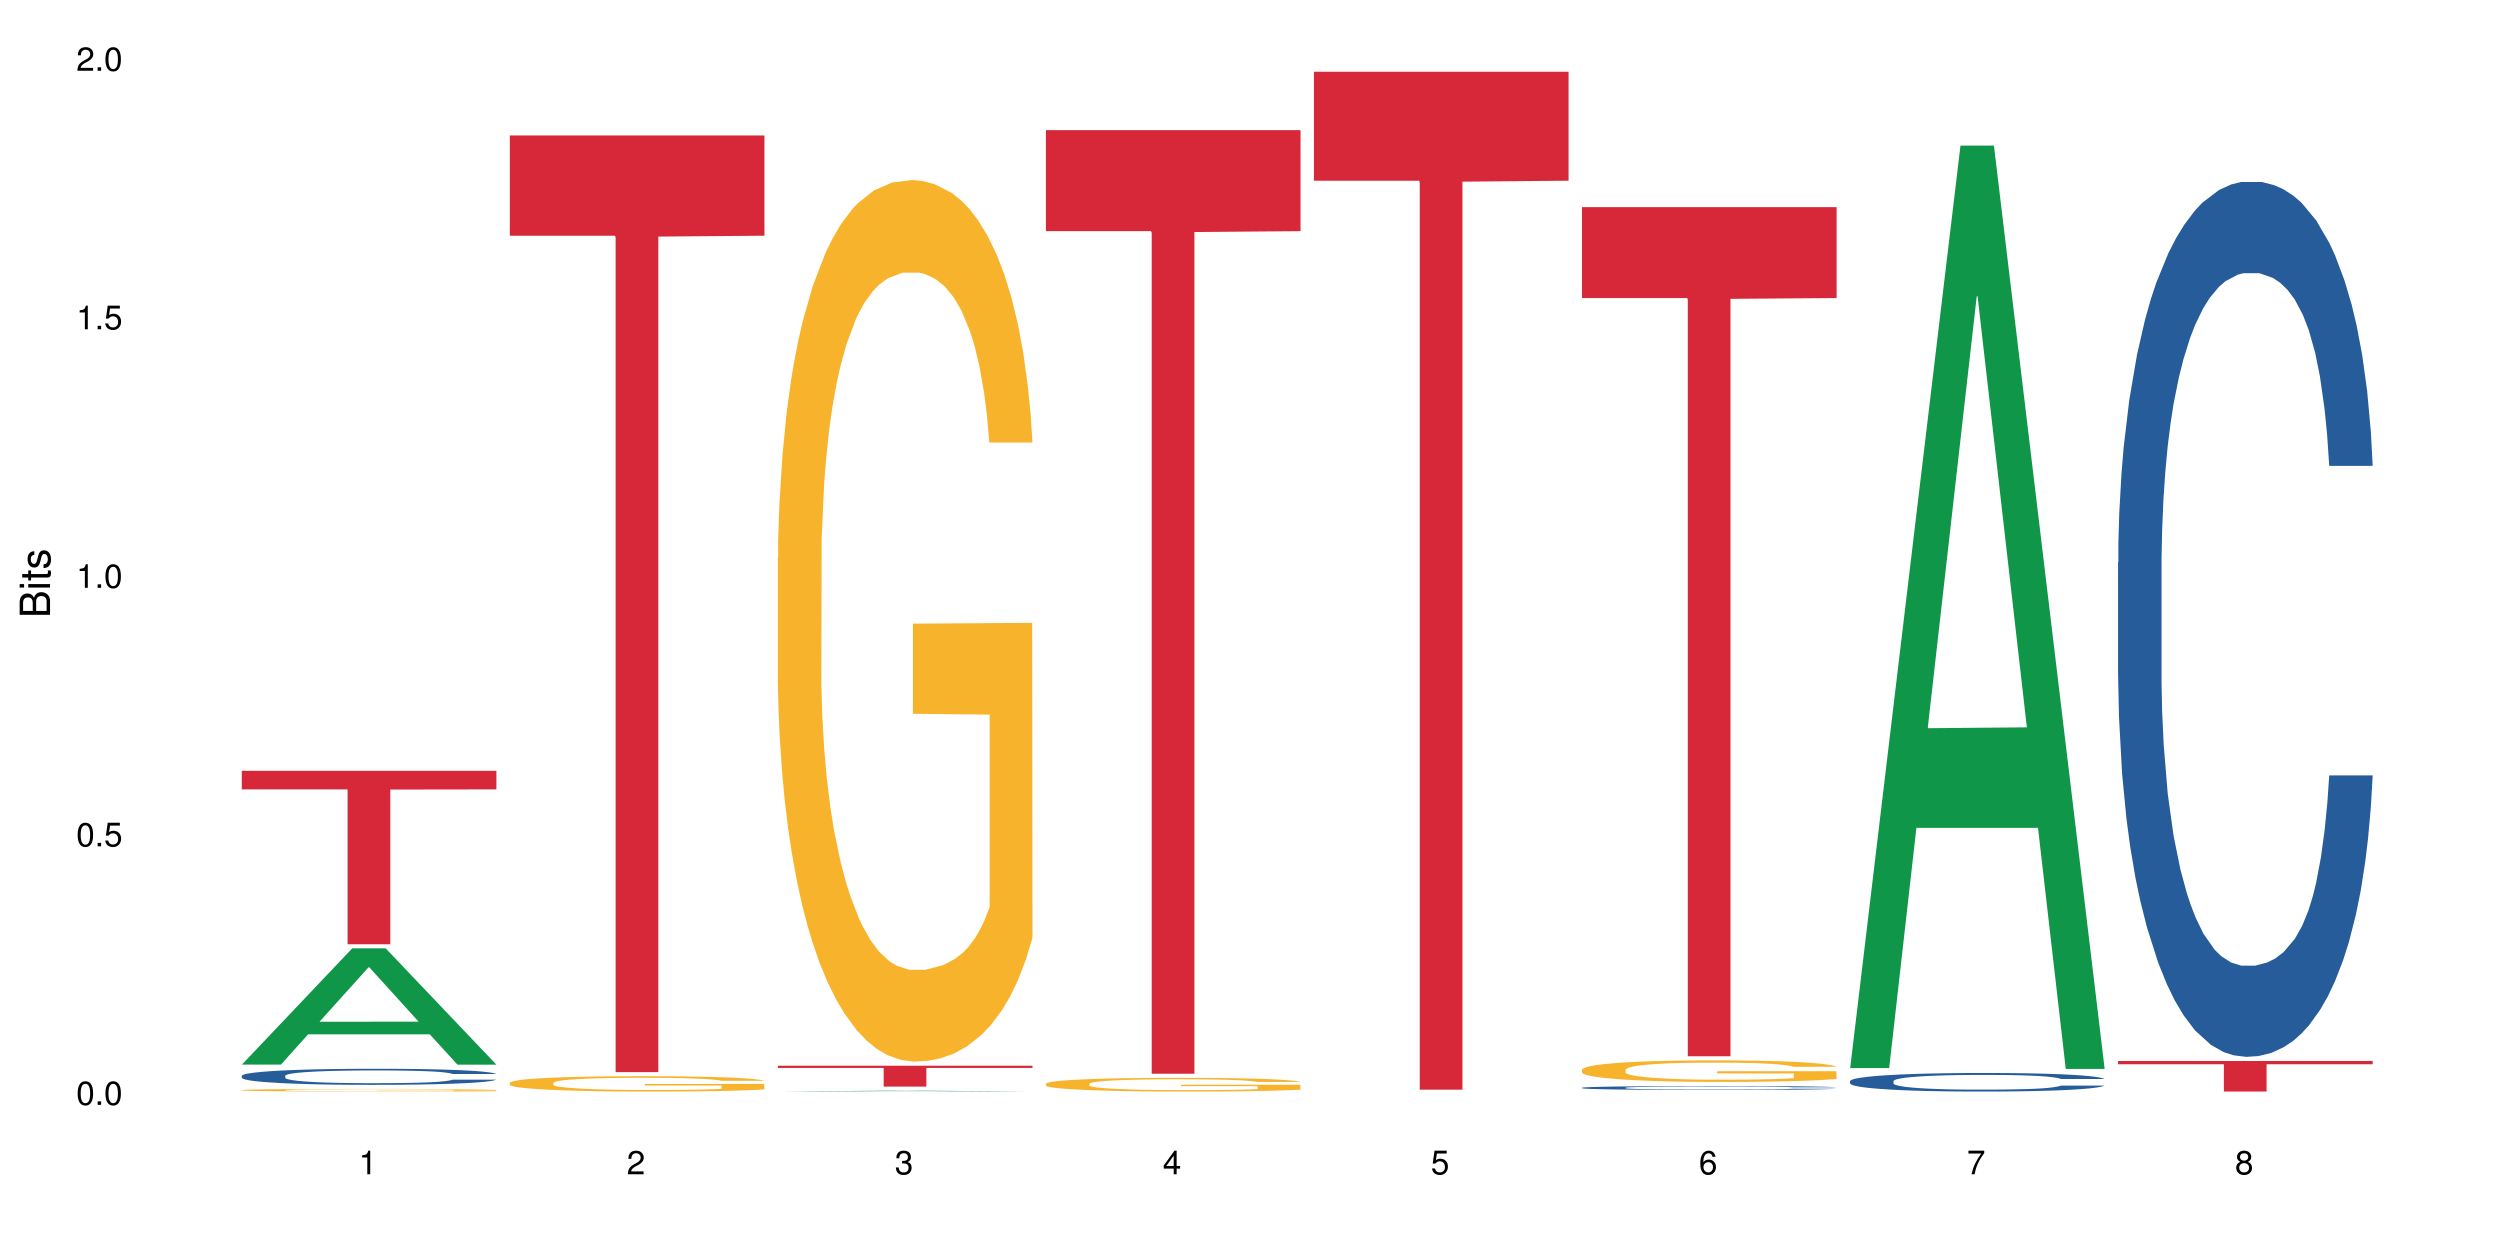 <?xml version="1.0" encoding="UTF-8"?>
<svg xmlns="http://www.w3.org/2000/svg" xmlns:xlink="http://www.w3.org/1999/xlink" width="720pt" height="360pt" viewBox="0 0 720 360" version="1.1">
<defs>
<g>
<symbol overflow="visible" id="glyph0-0">
<path style="stroke:none;" d=""/>
</symbol>
<symbol overflow="visible" id="glyph0-1">
<path style="stroke:none;" d="M 2.641 -6.797 C 2 -6.797 1.422 -6.531 1.078 -6.047 C 0.641 -5.453 0.406 -4.547 0.406 -3.297 C 0.406 -1 1.188 0.219 2.641 0.219 C 4.078 0.219 4.859 -1 4.859 -3.234 C 4.859 -4.562 4.656 -5.438 4.203 -6.047 C 3.844 -6.531 3.281 -6.797 2.641 -6.797 Z M 2.641 -6.047 C 3.547 -6.047 4 -5.125 4 -3.312 C 4 -1.375 3.562 -0.484 2.625 -0.484 C 1.734 -0.484 1.281 -1.422 1.281 -3.281 C 1.281 -5.141 1.734 -6.047 2.641 -6.047 Z M 2.641 -6.047 "/>
</symbol>
<symbol overflow="visible" id="glyph0-2">
<path style="stroke:none;" d="M 1.828 -1 L 0.828 -1 L 0.828 0 L 1.828 0 Z M 1.828 -1 "/>
</symbol>
<symbol overflow="visible" id="glyph0-3">
<path style="stroke:none;" d="M 4.562 -6.797 L 1.062 -6.797 L 0.547 -3.094 L 1.328 -3.094 C 1.719 -3.562 2.047 -3.734 2.578 -3.734 C 3.484 -3.734 4.062 -3.109 4.062 -2.094 C 4.062 -1.125 3.484 -0.531 2.578 -0.531 C 1.828 -0.531 1.375 -0.906 1.188 -1.672 L 0.328 -1.672 C 0.453 -1.109 0.547 -0.844 0.75 -0.594 C 1.125 -0.078 1.828 0.219 2.594 0.219 C 3.969 0.219 4.922 -0.781 4.922 -2.219 C 4.922 -3.562 4.031 -4.484 2.719 -4.484 C 2.25 -4.484 1.859 -4.359 1.469 -4.062 L 1.734 -5.969 L 4.562 -5.969 Z M 4.562 -6.797 "/>
</symbol>
<symbol overflow="visible" id="glyph0-4">
<path style="stroke:none;" d="M 2.484 -4.844 L 2.484 0 L 3.328 0 L 3.328 -6.797 L 2.766 -6.797 C 2.469 -5.75 2.281 -5.609 0.984 -5.453 L 0.984 -4.844 Z M 2.484 -4.844 "/>
</symbol>
<symbol overflow="visible" id="glyph0-5">
<path style="stroke:none;" d="M 4.859 -0.828 L 1.281 -0.828 C 1.359 -1.391 1.672 -1.75 2.5 -2.234 L 3.469 -2.75 C 4.406 -3.266 4.906 -3.969 4.906 -4.812 C 4.906 -5.375 4.672 -5.906 4.266 -6.266 C 3.859 -6.625 3.375 -6.797 2.719 -6.797 C 1.859 -6.797 1.219 -6.5 0.844 -5.922 C 0.609 -5.562 0.5 -5.125 0.484 -4.438 L 1.328 -4.438 C 1.359 -4.906 1.406 -5.188 1.531 -5.406 C 1.75 -5.812 2.188 -6.062 2.703 -6.062 C 3.469 -6.062 4.031 -5.516 4.031 -4.781 C 4.031 -4.25 3.719 -3.797 3.125 -3.438 L 2.234 -2.938 C 0.812 -2.141 0.406 -1.5 0.328 0 L 4.859 0 Z M 4.859 -0.828 "/>
</symbol>
<symbol overflow="visible" id="glyph0-6">
<path style="stroke:none;" d="M 2.125 -3.125 L 2.578 -3.125 C 3.516 -3.125 3.984 -2.703 3.984 -1.891 C 3.984 -1.031 3.469 -0.531 2.578 -0.531 C 1.656 -0.531 1.203 -0.984 1.156 -1.969 L 0.312 -1.969 C 0.344 -1.422 0.438 -1.078 0.609 -0.766 C 0.953 -0.109 1.625 0.219 2.547 0.219 C 3.953 0.219 4.859 -0.609 4.859 -1.906 C 4.859 -2.766 4.516 -3.25 3.703 -3.516 C 4.344 -3.766 4.656 -4.25 4.656 -4.938 C 4.656 -6.109 3.875 -6.797 2.578 -6.797 C 1.203 -6.797 0.484 -6.047 0.453 -4.609 L 1.297 -4.609 C 1.312 -5.016 1.344 -5.25 1.453 -5.453 C 1.641 -5.828 2.062 -6.062 2.594 -6.062 C 3.344 -6.062 3.797 -5.625 3.797 -4.906 C 3.797 -4.422 3.609 -4.141 3.25 -3.984 C 3.016 -3.891 2.719 -3.844 2.125 -3.844 Z M 2.125 -3.125 "/>
</symbol>
<symbol overflow="visible" id="glyph0-7">
<path style="stroke:none;" d="M 3.141 -1.625 L 3.141 0 L 3.984 0 L 3.984 -1.625 L 4.984 -1.625 L 4.984 -2.391 L 3.984 -2.391 L 3.984 -6.797 L 3.359 -6.797 L 0.266 -2.516 L 0.266 -1.625 Z M 3.141 -2.391 L 1 -2.391 L 3.141 -5.359 Z M 3.141 -2.391 "/>
</symbol>
<symbol overflow="visible" id="glyph0-8">
<path style="stroke:none;" d="M 4.781 -5.031 C 4.609 -6.141 3.891 -6.797 2.844 -6.797 C 2.094 -6.797 1.422 -6.438 1.031 -5.828 C 0.609 -5.172 0.406 -4.344 0.406 -3.094 C 0.406 -1.953 0.578 -1.234 0.984 -0.625 C 1.359 -0.078 1.953 0.219 2.703 0.219 C 3.984 0.219 4.922 -0.734 4.922 -2.078 C 4.922 -3.344 4.062 -4.234 2.844 -4.234 C 2.172 -4.234 1.641 -3.969 1.281 -3.469 C 1.281 -5.125 1.828 -6.047 2.797 -6.047 C 3.391 -6.047 3.797 -5.672 3.938 -5.031 Z M 2.734 -3.484 C 3.547 -3.484 4.062 -2.922 4.062 -2 C 4.062 -1.156 3.484 -0.531 2.703 -0.531 C 1.922 -0.531 1.328 -1.188 1.328 -2.047 C 1.328 -2.891 1.906 -3.484 2.734 -3.484 Z M 2.734 -3.484 "/>
</symbol>
<symbol overflow="visible" id="glyph0-9">
<path style="stroke:none;" d="M 4.984 -6.797 L 0.438 -6.797 L 0.438 -5.969 L 4.109 -5.969 C 2.5 -3.656 1.828 -2.234 1.328 0 L 2.219 0 C 2.594 -2.172 3.453 -4.047 4.984 -6.094 Z M 4.984 -6.797 "/>
</symbol>
<symbol overflow="visible" id="glyph0-10">
<path style="stroke:none;" d="M 3.75 -3.578 C 4.453 -4 4.688 -4.344 4.688 -4.984 C 4.688 -6.047 3.844 -6.797 2.641 -6.797 C 1.438 -6.797 0.594 -6.047 0.594 -4.984 C 0.594 -4.359 0.828 -4.016 1.516 -3.578 C 0.734 -3.203 0.359 -2.641 0.359 -1.891 C 0.359 -0.641 1.297 0.219 2.641 0.219 C 3.984 0.219 4.922 -0.641 4.922 -1.875 C 4.922 -2.641 4.531 -3.203 3.75 -3.578 Z M 2.641 -6.047 C 3.359 -6.047 3.812 -5.625 3.812 -4.969 C 3.812 -4.344 3.344 -3.922 2.641 -3.922 C 1.922 -3.922 1.453 -4.344 1.453 -4.984 C 1.453 -5.625 1.922 -6.047 2.641 -6.047 Z M 2.641 -3.203 C 3.484 -3.203 4.062 -2.672 4.062 -1.875 C 4.062 -1.062 3.484 -0.531 2.625 -0.531 C 1.797 -0.531 1.219 -1.078 1.219 -1.875 C 1.219 -2.672 1.797 -3.203 2.641 -3.203 Z M 2.641 -3.203 "/>
</symbol>
<symbol overflow="visible" id="glyph1-0">
<path style="stroke:none;" d=""/>
</symbol>
<symbol overflow="visible" id="glyph1-1">
<path style="stroke:none;" d="M 0 -0.953 L 0 -4.891 C 0 -5.719 -0.234 -6.344 -0.734 -6.797 C -1.188 -7.234 -1.812 -7.469 -2.5 -7.469 C -3.547 -7.469 -4.188 -7 -4.625 -5.875 C -4.984 -6.672 -5.641 -7.094 -6.531 -7.094 C -7.156 -7.094 -7.734 -6.859 -8.141 -6.391 C -8.562 -5.938 -8.75 -5.344 -8.75 -4.5 L -8.75 -0.953 Z M -4.984 -2.062 L -7.766 -2.062 L -7.766 -4.219 C -7.766 -4.844 -7.688 -5.203 -7.453 -5.5 C -7.219 -5.812 -6.859 -5.969 -6.375 -5.969 C -5.906 -5.969 -5.531 -5.812 -5.297 -5.5 C -5.062 -5.203 -4.984 -4.844 -4.984 -4.219 Z M -0.984 -2.062 L -4 -2.062 L -4 -4.781 C -4 -5.328 -3.859 -5.688 -3.578 -5.953 C -3.297 -6.219 -2.922 -6.359 -2.484 -6.359 C -2.062 -6.359 -1.688 -6.219 -1.406 -5.953 C -1.109 -5.688 -0.984 -5.328 -0.984 -4.781 Z M -0.984 -2.062 "/>
</symbol>
<symbol overflow="visible" id="glyph1-2">
<path style="stroke:none;" d="M -6.281 -1.797 L -6.281 -0.797 L 0 -0.797 L 0 -1.797 Z M -8.75 -1.797 L -8.75 -0.797 L -7.484 -0.797 L -7.484 -1.797 Z M -8.75 -1.797 "/>
</symbol>
<symbol overflow="visible" id="glyph1-3">
<path style="stroke:none;" d="M -6.281 -3.047 L -6.281 -2.016 L -8.016 -2.016 L -8.016 -1.016 L -6.281 -1.016 L -6.281 -0.172 L -5.469 -0.172 L -5.469 -1.016 L -0.719 -1.016 C -0.078 -1.016 0.281 -1.453 0.281 -2.234 C 0.281 -2.469 0.25 -2.719 0.188 -3.047 L -0.641 -3.047 C -0.609 -2.922 -0.594 -2.766 -0.594 -2.562 C -0.594 -2.141 -0.719 -2.016 -1.156 -2.016 L -5.469 -2.016 L -5.469 -3.047 Z M -6.281 -3.047 "/>
</symbol>
<symbol overflow="visible" id="glyph1-4">
<path style="stroke:none;" d="M -4.531 -5.25 C -5.766 -5.25 -6.469 -4.422 -6.469 -2.969 C -6.469 -1.516 -5.719 -0.562 -4.547 -0.562 C -3.562 -0.562 -3.094 -1.062 -2.734 -2.562 L -2.516 -3.484 C -2.344 -4.188 -2.094 -4.469 -1.625 -4.469 C -1.047 -4.469 -0.641 -3.875 -0.641 -3 C -0.641 -2.453 -0.797 -2 -1.062 -1.75 C -1.25 -1.594 -1.422 -1.531 -1.875 -1.469 L -1.875 -0.406 C -0.422 -0.453 0.281 -1.266 0.281 -2.922 C 0.281 -4.5 -0.5 -5.516 -1.719 -5.516 C -2.656 -5.516 -3.172 -4.984 -3.469 -3.734 L -3.703 -2.766 C -3.891 -1.953 -4.156 -1.609 -4.594 -1.609 C -5.172 -1.609 -5.547 -2.125 -5.547 -2.938 C -5.547 -3.75 -5.203 -4.172 -4.531 -4.203 Z M -4.531 -5.25 "/>
</symbol>
</g>
</defs>
<g id="surface84628">
<rect x="0" y="0" width="720" height="360" style="fill:rgb(100%,100%,100%);fill-opacity:1;stroke:none;"/>
<path style=" stroke:none;fill-rule:nonzero;fill:rgb(6.275%,58.824%,28.235%);fill-opacity:1;" d="M 69.629 306.598 L 69.707 306.566 L 101.441 273.129 L 111.078 273.129 L 142.965 306.629 L 131.762 306.629 L 123.77 297.883 L 88.746 297.883 L 80.91 306.598 L 69.629 306.598 L 92.117 294.266 L 120.559 294.234 L 106.375 278.602 L 106.219 278.57 L 106.062 278.664 L 92.039 294.234 L 92.117 294.266 Z M 69.629 306.598 "/>
<path style=" stroke:none;fill-rule:nonzero;fill:rgb(14.51%,36.078%,60%);fill-opacity:1;" d="M 69.629 309.82 L 69.719 309.816 L 69.719 309.715 L 69.988 309.555 L 70.613 309.352 L 71.238 309.211 L 72.848 308.961 L 75.086 308.723 L 77.41 308.535 L 79.109 308.426 L 80.629 308.34 L 84.117 308.184 L 86.355 308.105 L 88.77 308.031 L 91.719 307.961 L 93.867 307.918 L 98.695 307.852 L 102.273 307.82 L 105.047 307.809 L 111.039 307.809 L 114.613 307.824 L 117.207 307.848 L 120.07 307.879 L 122.484 307.918 L 126.688 308.012 L 130.445 308.129 L 132.145 308.195 L 134.828 308.328 L 136.883 308.453 L 138.316 308.566 L 139.926 308.723 L 141.355 308.91 L 142.43 309.129 L 142.965 309.309 L 130.445 309.309 L 129.82 309.141 L 129.102 309.008 L 127.762 308.836 L 126.422 308.711 L 124.543 308.59 L 122.844 308.512 L 120.516 308.43 L 118.461 308.379 L 116.312 308.34 L 114.258 308.316 L 110.32 308.289 L 105.762 308.289 L 104.062 308.297 L 100.574 308.332 L 98.695 308.363 L 96.012 308.422 L 94.133 308.477 L 91.898 308.562 L 90.379 308.633 L 88.5 308.742 L 87.16 308.84 L 85.637 308.98 L 84.742 309.086 L 83.938 309.203 L 83.223 309.344 L 82.688 309.492 L 82.328 309.648 L 82.148 309.801 L 82.148 310.457 L 82.328 310.609 L 82.777 310.785 L 83.938 311.043 L 85.637 311.27 L 87.605 311.445 L 89.484 311.57 L 90.559 311.633 L 91.988 311.699 L 94.223 311.785 L 97.445 311.867 L 99.32 311.902 L 102.184 311.938 L 105.137 311.953 L 109.07 311.953 L 112.559 311.938 L 114.883 311.914 L 117.297 311.883 L 120.605 311.809 L 122.664 311.742 L 124.453 311.66 L 125.793 311.582 L 126.688 311.512 L 128.031 311.383 L 129.102 311.238 L 129.906 311.09 L 130.445 310.945 L 142.965 310.945 L 142.43 311.117 L 141.625 311.281 L 140.82 311.402 L 139.566 311.551 L 138.137 311.684 L 136.078 311.832 L 134.379 311.926 L 132.145 312.031 L 130.086 312.113 L 127.852 312.184 L 124.543 312.27 L 122.395 312.312 L 120.07 312.352 L 117.297 312.383 L 113.809 312.414 L 110.055 312.43 L 106.566 312.434 L 102.809 312.426 L 100.035 312.41 L 96.371 312.371 L 91.809 312.297 L 88.5 312.215 L 85.906 312.133 L 83.672 312.051 L 81.168 311.938 L 77.945 311.75 L 75.98 311.605 L 74.637 311.488 L 73.117 311.324 L 72.043 311.176 L 70.793 310.938 L 69.898 310.637 L 69.629 310.406 Z M 69.629 309.82 "/>
<path style=" stroke:none;fill-rule:nonzero;fill:rgb(96.863%,70.196%,16.863%);fill-opacity:1;" d="M 69.629 313.938 L 69.719 313.938 L 69.719 313.926 L 70.078 313.895 L 70.973 313.852 L 72.133 313.816 L 73.387 313.789 L 74.191 313.773 L 75.531 313.754 L 76.695 313.738 L 79.645 313.707 L 83.402 313.676 L 85.461 313.664 L 87.785 313.652 L 91.094 313.641 L 92.613 313.633 L 97.266 313.625 L 102.543 313.617 L 108.355 313.613 L 111.039 313.617 L 114.703 313.617 L 119.711 313.625 L 122.574 313.633 L 124.809 313.641 L 127.137 313.648 L 129.996 313.664 L 132.68 313.68 L 134.828 313.695 L 136.973 313.715 L 138.762 313.738 L 140.281 313.762 L 141.625 313.793 L 142.43 313.816 L 142.965 313.84 L 130.535 313.84 L 129.82 313.816 L 129.016 313.797 L 127.672 313.773 L 126.332 313.758 L 124.988 313.746 L 122.484 313.727 L 120.34 313.715 L 117.656 313.707 L 115.062 313.699 L 112.109 313.695 L 105.582 313.695 L 101.289 313.699 L 98.785 313.703 L 96.996 313.711 L 94.492 313.719 L 92.973 313.727 L 92.078 313.734 L 89.395 313.754 L 87.605 313.773 L 86.621 313.789 L 85.371 313.809 L 84.477 313.828 L 83.492 313.855 L 82.953 313.875 L 82.238 313.922 L 82.148 314.047 L 82.418 314.074 L 82.953 314.102 L 83.672 314.125 L 84.742 314.152 L 85.816 314.172 L 87.695 314.199 L 89.305 314.219 L 90.559 314.23 L 92.973 314.246 L 93.957 314.254 L 96.281 314.266 L 98.695 314.277 L 101.648 314.285 L 103.883 314.289 L 107.461 314.293 L 112.02 314.293 L 117.387 314.289 L 120.785 314.281 L 123.109 314.277 L 124.633 314.273 L 126.508 314.266 L 127.852 314.258 L 129.102 314.25 L 130.625 314.238 L 130.625 314.074 L 108.535 314.074 L 108.535 313.996 L 142.875 313.996 L 142.965 314.266 L 141.086 314.281 L 138.762 314.301 L 136.527 314.316 L 134.199 314.328 L 130.891 314.34 L 128.207 314.348 L 124.094 314.359 L 120.34 314.363 L 116.402 314.367 L 112.914 314.371 L 105.137 314.371 L 101.199 314.363 L 98.07 314.359 L 92.344 314.344 L 88.77 314.328 L 86.441 314.316 L 84.027 314.305 L 81.613 314.285 L 79.469 314.266 L 78.035 314.254 L 76.605 314.234 L 75.086 314.215 L 73.652 314.191 L 72.582 314.172 L 71.598 314.145 L 70.883 314.125 L 70.164 314.094 L 69.809 314.066 L 69.629 314.047 Z M 69.629 313.938 "/>
<path style=" stroke:none;fill-rule:nonzero;fill:rgb(83.922%,15.686%,22.353%);fill-opacity:1;" d="M 69.629 221.996 L 142.965 221.996 L 142.965 227.344 L 112.402 227.391 L 112.402 271.949 L 100.105 271.949 L 100.105 227.438 L 99.926 227.344 L 69.629 227.344 Z M 69.629 221.996 "/>
<path style=" stroke:none;fill-rule:nonzero;fill:rgb(96.863%,70.196%,16.863%);fill-opacity:1;" d="M 146.824 311.844 L 146.914 311.84 L 146.914 311.758 L 147.273 311.574 L 148.168 311.324 L 149.328 311.121 L 150.582 310.957 L 151.387 310.871 L 152.727 310.75 L 153.891 310.664 L 156.844 310.48 L 160.598 310.312 L 162.656 310.238 L 164.98 310.172 L 168.289 310.094 L 169.809 310.066 L 174.461 310 L 179.738 309.961 L 185.551 309.949 L 188.234 309.953 L 191.898 309.969 L 196.91 310.012 L 199.77 310.055 L 202.008 310.094 L 204.332 310.145 L 207.195 310.227 L 209.875 310.324 L 212.023 310.422 L 214.168 310.543 L 215.957 310.672 L 217.477 310.812 L 218.82 310.98 L 219.625 311.125 L 220.16 311.266 L 207.73 311.266 L 207.016 311.125 L 206.211 311.016 L 204.867 310.883 L 203.527 310.785 L 202.184 310.707 L 199.68 310.602 L 197.535 310.539 L 194.852 310.48 L 192.258 310.445 L 189.305 310.422 L 187.52 310.414 L 182.777 310.414 L 178.484 310.441 L 175.98 310.473 L 174.191 310.504 L 171.688 310.566 L 170.168 310.613 L 169.273 310.648 L 166.59 310.773 L 164.801 310.887 L 163.816 310.961 L 162.566 311.082 L 161.672 311.191 L 160.688 311.355 L 160.152 311.477 L 159.434 311.75 L 159.348 312.477 L 159.613 312.629 L 160.152 312.797 L 160.867 312.941 L 161.941 313.094 L 163.012 313.211 L 164.891 313.367 L 166.5 313.473 L 167.754 313.543 L 170.168 313.652 L 171.152 313.688 L 173.477 313.762 L 175.891 313.816 L 178.844 313.867 L 181.078 313.891 L 184.656 313.91 L 189.219 313.91 L 194.582 313.887 L 197.98 313.855 L 200.309 313.82 L 201.828 313.793 L 203.707 313.75 L 205.047 313.707 L 206.301 313.664 L 207.82 313.594 L 207.82 312.629 L 185.73 312.625 L 185.73 312.172 L 220.07 312.168 L 220.16 313.75 L 218.285 313.859 L 215.957 313.961 L 213.723 314.043 L 211.398 314.113 L 208.086 314.188 L 205.406 314.238 L 201.289 314.293 L 197.535 314.332 L 193.598 314.355 L 190.113 314.367 L 185.996 314.371 L 182.332 314.363 L 178.395 314.34 L 175.266 314.305 L 172.402 314.266 L 169.543 314.215 L 165.965 314.129 L 163.641 314.059 L 161.223 313.977 L 158.809 313.875 L 156.664 313.766 L 155.23 313.68 L 153.801 313.582 L 152.281 313.461 L 150.852 313.324 L 149.777 313.199 L 148.793 313.059 L 148.078 312.926 L 147.363 312.742 L 147.004 312.598 L 146.824 312.473 Z M 146.824 311.844 "/>
<path style=" stroke:none;fill-rule:nonzero;fill:rgb(83.922%,15.686%,22.353%);fill-opacity:1;" d="M 146.824 39.008 L 220.16 39.008 L 220.16 67.883 L 189.598 68.137 L 189.598 308.77 L 177.301 308.77 L 177.301 68.391 L 177.121 67.883 L 146.824 67.883 Z M 146.824 39.008 "/>
<path style=" stroke:none;fill-rule:nonzero;fill:rgb(6.275%,58.824%,28.235%);fill-opacity:1;" d="M 224.02 314.371 L 224.098 314.371 L 255.832 314.113 L 265.469 314.113 L 297.355 314.371 L 286.152 314.371 L 278.16 314.305 L 243.141 314.305 L 235.305 314.371 L 224.02 314.371 L 246.508 314.273 L 274.949 314.273 L 260.77 314.152 L 260.609 314.152 L 260.453 314.156 L 246.43 314.273 L 246.508 314.273 Z M 224.02 314.371 "/>
<path style=" stroke:none;fill-rule:nonzero;fill:rgb(96.863%,70.196%,16.863%);fill-opacity:1;" d="M 224.02 160.598 L 224.109 160.363 L 224.109 155.727 L 224.469 145.293 L 225.363 130.918 L 226.523 119.094 L 227.777 109.82 L 228.582 104.949 L 229.926 97.996 L 231.086 92.895 L 234.039 82.461 L 237.793 72.723 L 239.852 68.547 L 242.176 64.605 L 245.484 60.203 L 247.004 58.578 L 251.656 54.867 L 256.934 52.551 L 262.746 51.855 L 265.43 52.086 L 269.098 53.016 L 274.105 55.562 L 276.965 57.883 L 279.203 60.203 L 281.527 63.215 L 284.391 67.852 L 287.074 73.418 L 289.219 78.98 L 291.367 85.938 L 293.152 93.355 L 294.676 101.473 L 296.016 111.211 L 296.82 119.324 L 297.355 127.441 L 284.926 127.441 L 284.211 119.324 L 283.406 113.066 L 282.062 105.414 L 280.723 99.848 L 279.383 95.445 L 276.875 89.414 L 274.73 85.707 L 272.047 82.461 L 269.453 80.375 L 266.504 78.98 L 264.715 78.52 L 259.973 78.52 L 255.68 80.141 L 253.176 81.996 L 251.387 83.852 L 248.883 87.328 L 247.363 90.109 L 246.469 91.965 L 243.785 99.152 L 241.996 105.645 L 241.016 110.051 L 239.762 117.008 L 238.867 123.266 L 237.883 132.543 L 237.348 139.496 L 236.633 155.266 L 236.543 197 L 236.809 205.809 L 237.348 215.316 L 238.062 223.664 L 239.137 232.473 L 240.207 239.195 L 242.086 248.238 L 243.695 254.27 L 244.949 258.211 L 247.363 264.469 L 248.348 266.555 L 250.672 270.73 L 253.086 273.977 L 256.039 276.758 L 258.273 278.148 L 261.852 279.309 L 266.414 279.309 L 271.777 277.918 L 275.176 276.062 L 277.504 274.207 L 279.023 272.586 L 280.902 270.035 L 282.242 267.715 L 283.496 265.164 L 285.016 261.223 L 285.016 205.809 L 262.926 205.578 L 262.926 179.609 L 297.27 179.379 L 297.355 270.035 L 295.48 276.293 L 293.152 282.324 L 290.918 286.961 L 288.594 290.902 L 285.285 295.309 L 282.602 298.09 L 278.488 301.336 L 274.73 303.422 L 270.797 304.812 L 267.309 305.508 L 263.195 305.742 L 259.527 305.277 L 255.59 303.887 L 252.461 302.031 L 249.598 299.711 L 246.738 296.699 L 243.16 291.828 L 240.836 287.887 L 238.422 283.02 L 236.004 277.223 L 233.859 270.961 L 232.43 266.094 L 230.996 260.527 L 229.477 253.57 L 228.047 245.688 L 226.973 238.5 L 225.988 230.387 L 225.273 222.734 L 224.559 212.301 L 224.199 203.953 L 224.02 196.766 Z M 224.02 160.598 "/>
<path style=" stroke:none;fill-rule:nonzero;fill:rgb(83.922%,15.686%,22.353%);fill-opacity:1;" d="M 224.02 306.922 L 297.355 306.922 L 297.355 307.562 L 266.793 307.57 L 266.793 312.934 L 254.496 312.934 L 254.496 307.574 L 254.316 307.562 L 224.02 307.562 Z M 224.02 306.922 "/>
<path style=" stroke:none;fill-rule:nonzero;fill:rgb(96.863%,70.196%,16.863%);fill-opacity:1;" d="M 301.219 312.113 L 301.305 312.109 L 301.305 312.035 L 301.664 311.875 L 302.559 311.648 L 303.723 311.465 L 304.973 311.32 L 305.777 311.246 L 307.121 311.137 L 308.281 311.059 L 311.234 310.895 L 314.988 310.746 L 317.047 310.68 L 319.371 310.617 L 322.68 310.551 L 324.203 310.523 L 328.852 310.465 L 334.129 310.43 L 339.941 310.418 L 342.625 310.422 L 346.293 310.438 L 351.301 310.477 L 354.164 310.512 L 356.398 310.551 L 358.723 310.598 L 361.586 310.668 L 364.27 310.754 L 366.414 310.844 L 368.562 310.949 L 370.352 311.066 L 371.871 311.191 L 373.211 311.344 L 374.016 311.469 L 374.555 311.598 L 362.121 311.598 L 361.406 311.469 L 360.602 311.371 L 359.262 311.254 L 357.918 311.168 L 356.578 311.098 L 354.074 311.004 L 351.926 310.945 L 349.242 310.895 L 346.648 310.863 L 343.699 310.844 L 341.91 310.836 L 337.168 310.836 L 332.875 310.859 L 330.371 310.891 L 328.586 310.918 L 326.078 310.973 L 324.559 311.016 L 323.664 311.043 L 320.98 311.156 L 319.195 311.258 L 318.211 311.324 L 316.957 311.434 L 316.062 311.531 L 315.078 311.676 L 314.543 311.785 L 313.828 312.027 L 313.738 312.68 L 314.008 312.816 L 314.543 312.965 L 315.258 313.094 L 316.332 313.23 L 317.406 313.336 L 319.281 313.477 L 320.895 313.57 L 322.145 313.633 L 324.559 313.727 L 325.543 313.762 L 327.867 313.824 L 330.285 313.875 L 333.234 313.918 L 335.469 313.941 L 339.047 313.961 L 343.609 313.961 L 348.977 313.938 L 352.375 313.91 L 354.699 313.879 L 356.219 313.855 L 358.098 313.816 L 359.438 313.777 L 360.691 313.738 L 362.211 313.68 L 362.211 312.816 L 340.121 312.812 L 340.121 312.406 L 374.465 312.402 L 374.555 313.816 L 372.676 313.914 L 370.352 314.008 L 368.113 314.078 L 365.789 314.141 L 362.48 314.207 L 359.797 314.25 L 355.684 314.301 L 351.926 314.336 L 347.992 314.355 L 344.504 314.367 L 340.391 314.371 L 336.723 314.363 L 332.789 314.34 L 329.656 314.312 L 326.797 314.277 L 323.934 314.23 L 320.355 314.152 L 318.031 314.094 L 315.617 314.016 L 313.203 313.926 L 311.055 313.828 L 309.625 313.754 L 308.191 313.668 L 306.672 313.559 L 305.242 313.438 L 304.168 313.324 L 303.184 313.199 L 302.469 313.078 L 301.754 312.918 L 301.395 312.785 L 301.219 312.676 Z M 301.219 312.113 "/>
<path style=" stroke:none;fill-rule:nonzero;fill:rgb(83.922%,15.686%,22.353%);fill-opacity:1;" d="M 301.219 37.48 L 374.555 37.48 L 374.555 66.57 L 343.988 66.828 L 343.988 309.242 L 331.691 309.242 L 331.691 67.082 L 331.516 66.57 L 301.219 66.57 Z M 301.219 37.48 "/>
<path style=" stroke:none;fill-rule:nonzero;fill:rgb(83.922%,15.686%,22.353%);fill-opacity:1;" d="M 378.414 20.664 L 451.75 20.664 L 451.75 52.043 L 421.184 52.316 L 421.184 313.816 L 408.887 313.816 L 408.887 52.594 L 408.711 52.043 L 378.414 52.043 Z M 378.414 20.664 "/>
<path style=" stroke:none;fill-rule:nonzero;fill:rgb(14.51%,36.078%,60%);fill-opacity:1;" d="M 455.609 313.27 L 455.699 313.27 L 455.699 313.246 L 455.965 313.207 L 456.594 313.156 L 457.219 313.121 L 458.828 313.062 L 461.066 313 L 463.391 312.957 L 465.09 312.93 L 466.609 312.91 L 470.098 312.871 L 472.332 312.852 L 474.746 312.832 L 477.699 312.816 L 479.848 312.805 L 484.676 312.789 L 488.254 312.781 L 491.023 312.777 L 497.016 312.777 L 500.594 312.781 L 503.188 312.789 L 506.051 312.797 L 508.465 312.805 L 512.668 312.828 L 516.426 312.855 L 518.125 312.875 L 520.805 312.906 L 522.863 312.938 L 524.293 312.965 L 525.906 313 L 527.336 313.047 L 528.41 313.102 L 528.945 313.145 L 516.426 313.145 L 515.797 313.105 L 515.082 313.07 L 513.742 313.031 L 512.398 313 L 510.523 312.969 L 508.824 312.949 L 506.496 312.93 L 504.441 312.918 L 502.293 312.91 L 500.238 312.902 L 496.301 312.898 L 490.043 312.898 L 486.555 312.906 L 484.676 312.914 L 481.992 312.93 L 480.113 312.941 L 477.879 312.961 L 476.359 312.98 L 474.48 313.008 L 473.137 313.031 L 471.617 313.066 L 470.723 313.09 L 469.918 313.121 L 469.203 313.152 L 468.668 313.191 L 468.309 313.227 L 468.129 313.266 L 468.129 313.426 L 468.309 313.461 L 468.758 313.508 L 469.918 313.57 L 471.617 313.625 L 473.586 313.668 L 475.465 313.699 L 476.535 313.711 L 477.969 313.73 L 480.203 313.75 L 483.422 313.77 L 485.301 313.777 L 488.164 313.785 L 491.113 313.789 L 495.051 313.789 L 498.539 313.785 L 500.863 313.781 L 503.277 313.773 L 506.586 313.758 L 508.645 313.738 L 510.434 313.719 L 511.773 313.699 L 512.668 313.684 L 514.008 313.652 L 515.082 313.617 L 515.887 313.582 L 516.426 313.547 L 528.945 313.547 L 528.41 313.586 L 527.605 313.625 L 526.797 313.656 L 525.547 313.691 L 524.117 313.727 L 522.059 313.762 L 520.359 313.785 L 518.125 313.812 L 516.066 313.832 L 513.832 313.848 L 510.523 313.867 L 508.375 313.879 L 506.051 313.887 L 503.277 313.895 L 499.789 313.902 L 496.035 313.906 L 492.547 313.91 L 488.789 313.906 L 486.016 313.902 L 482.352 313.895 L 477.789 313.875 L 474.48 313.855 L 471.887 313.836 L 469.648 313.816 L 467.145 313.785 L 463.926 313.742 L 461.957 313.707 L 460.617 313.676 L 459.098 313.637 L 458.023 313.602 L 456.773 313.543 L 455.879 313.469 L 455.609 313.414 Z M 455.609 313.27 "/>
<path style=" stroke:none;fill-rule:nonzero;fill:rgb(96.863%,70.196%,16.863%);fill-opacity:1;" d="M 455.609 308.047 L 455.699 308.043 L 455.699 307.93 L 456.055 307.676 L 456.949 307.324 L 458.113 307.035 L 459.367 306.805 L 460.172 306.688 L 461.512 306.516 L 462.676 306.391 L 465.625 306.137 L 469.383 305.898 L 471.438 305.797 L 473.766 305.699 L 477.074 305.594 L 478.594 305.555 L 483.246 305.461 L 488.52 305.406 L 494.336 305.387 L 497.016 305.395 L 500.684 305.418 L 505.691 305.48 L 508.555 305.535 L 510.789 305.594 L 513.117 305.668 L 515.977 305.781 L 518.66 305.914 L 520.805 306.051 L 522.953 306.223 L 524.742 306.402 L 526.262 306.602 L 527.605 306.84 L 528.41 307.039 L 528.945 307.238 L 516.516 307.238 L 515.797 307.039 L 514.992 306.887 L 513.652 306.699 L 512.309 306.562 L 510.969 306.453 L 508.465 306.309 L 506.316 306.215 L 503.637 306.137 L 501.043 306.086 L 498.09 306.051 L 496.301 306.039 L 491.562 306.039 L 487.27 306.082 L 484.766 306.125 L 482.977 306.172 L 480.473 306.258 L 478.953 306.324 L 478.059 306.371 L 475.375 306.547 L 473.586 306.703 L 472.602 306.812 L 471.348 306.98 L 470.457 307.137 L 469.473 307.363 L 468.934 307.531 L 468.219 307.918 L 468.129 308.938 L 468.398 309.156 L 468.934 309.387 L 469.648 309.59 L 470.723 309.809 L 471.797 309.973 L 473.676 310.191 L 475.285 310.34 L 476.535 310.438 L 478.953 310.59 L 479.934 310.641 L 482.262 310.742 L 484.676 310.82 L 487.625 310.891 L 489.863 310.926 L 493.441 310.953 L 498 310.953 L 503.367 310.918 L 506.766 310.875 L 509.09 310.828 L 510.609 310.789 L 512.488 310.727 L 513.832 310.668 L 515.082 310.605 L 516.602 310.512 L 516.602 309.156 L 494.512 309.148 L 494.512 308.516 L 528.855 308.508 L 528.945 310.727 L 527.066 310.879 L 524.742 311.027 L 522.508 311.141 L 520.18 311.234 L 516.871 311.344 L 514.188 311.41 L 510.074 311.492 L 506.316 311.543 L 502.383 311.578 L 498.895 311.594 L 494.781 311.598 L 491.113 311.59 L 487.18 311.555 L 484.051 311.508 L 481.188 311.453 L 478.324 311.379 L 474.746 311.258 L 472.422 311.164 L 470.008 311.043 L 467.594 310.902 L 465.445 310.75 L 464.016 310.629 L 462.586 310.492 L 461.066 310.324 L 459.633 310.129 L 458.559 309.953 L 457.578 309.758 L 456.859 309.57 L 456.145 309.312 L 455.789 309.109 L 455.609 308.934 Z M 455.609 308.047 "/>
<path style=" stroke:none;fill-rule:nonzero;fill:rgb(83.922%,15.686%,22.353%);fill-opacity:1;" d="M 455.609 59.66 L 528.945 59.66 L 528.945 85.836 L 498.383 86.066 L 498.383 304.207 L 486.086 304.207 L 486.086 86.297 L 485.906 85.836 L 455.609 85.836 Z M 455.609 59.66 "/>
<path style=" stroke:none;fill-rule:nonzero;fill:rgb(6.275%,58.824%,28.235%);fill-opacity:1;" d="M 532.805 307.594 L 532.883 307.344 L 564.617 41.938 L 574.254 41.938 L 606.141 307.844 L 594.938 307.844 L 586.945 238.434 L 551.922 238.434 L 544.086 307.594 L 532.805 307.594 L 555.293 209.719 L 583.734 209.473 L 569.551 85.379 L 569.395 85.133 L 569.238 85.879 L 555.215 209.473 L 555.293 209.719 Z M 532.805 307.594 "/>
<path style=" stroke:none;fill-rule:nonzero;fill:rgb(14.51%,36.078%,60%);fill-opacity:1;" d="M 532.805 311.352 L 532.895 311.344 L 532.895 311.227 L 533.164 311.043 L 533.789 310.809 L 534.414 310.645 L 536.023 310.359 L 538.262 310.078 L 540.586 309.863 L 542.285 309.738 L 543.805 309.641 L 547.293 309.457 L 549.527 309.367 L 551.945 309.281 L 554.895 309.199 L 557.043 309.152 L 561.871 309.074 L 565.449 309.039 L 568.223 309.023 L 574.215 309.023 L 577.789 309.043 L 580.383 309.066 L 583.246 309.105 L 585.66 309.152 L 589.863 309.258 L 593.621 309.395 L 595.32 309.473 L 598.004 309.625 L 600.059 309.77 L 601.492 309.898 L 603.102 310.078 L 604.531 310.301 L 605.605 310.547 L 606.141 310.758 L 593.621 310.758 L 592.996 310.562 L 592.277 310.41 L 590.938 310.211 L 589.598 310.07 L 587.719 309.93 L 586.02 309.836 L 583.691 309.742 L 581.637 309.684 L 579.488 309.641 L 577.434 309.609 L 573.496 309.582 L 568.938 309.582 L 567.238 309.59 L 563.75 309.629 L 561.871 309.664 L 559.188 309.73 L 557.309 309.797 L 555.074 309.895 L 553.555 309.977 L 551.676 310.105 L 550.336 310.215 L 548.812 310.379 L 547.918 310.5 L 547.113 310.637 L 546.398 310.797 L 545.863 310.969 L 545.504 311.148 L 545.324 311.324 L 545.324 312.082 L 545.504 312.258 L 545.953 312.465 L 547.113 312.762 L 548.812 313.023 L 550.781 313.227 L 552.66 313.375 L 553.734 313.441 L 555.164 313.52 L 557.398 313.617 L 560.617 313.715 L 562.496 313.754 L 565.359 313.793 L 568.309 313.812 L 572.246 313.812 L 575.734 313.793 L 578.059 313.77 L 580.473 313.73 L 583.781 313.648 L 585.84 313.57 L 587.629 313.477 L 588.969 313.383 L 589.863 313.305 L 591.207 313.152 L 592.277 312.988 L 593.082 312.816 L 593.621 312.648 L 606.141 312.648 L 605.605 312.848 L 604.801 313.035 L 603.996 313.18 L 602.742 313.348 L 601.312 313.5 L 599.254 313.672 L 597.555 313.785 L 595.32 313.906 L 593.262 314 L 591.027 314.082 L 587.719 314.18 L 585.57 314.23 L 583.246 314.273 L 580.473 314.312 L 576.984 314.348 L 573.23 314.367 L 569.742 314.371 L 565.984 314.359 L 563.211 314.34 L 559.547 314.297 L 554.984 314.211 L 551.676 314.117 L 549.082 314.023 L 546.848 313.926 L 544.344 313.793 L 541.121 313.578 L 539.156 313.414 L 537.812 313.277 L 536.293 313.086 L 535.219 312.914 L 533.969 312.641 L 533.074 312.293 L 532.805 312.023 Z M 532.805 311.352 "/>
<path style=" stroke:none;fill-rule:nonzero;fill:rgb(14.51%,36.078%,60%);fill-opacity:1;" d="M 610 162.043 L 610.09 161.812 L 610.09 156.285 L 610.359 147.535 L 610.984 136.48 L 611.609 128.879 L 613.219 115.289 L 615.457 102.164 L 617.781 92.027 L 619.48 86.039 L 621 81.434 L 624.488 72.914 L 626.727 68.535 L 629.141 64.621 L 632.09 60.707 L 634.238 58.402 L 639.066 54.719 L 642.645 53.105 L 645.418 52.414 L 651.41 52.414 L 654.988 53.336 L 657.578 54.488 L 660.441 56.332 L 662.855 58.402 L 667.059 63.469 L 670.816 69.918 L 672.516 73.605 L 675.199 80.742 L 677.254 87.652 L 678.688 93.641 L 680.297 102.164 L 681.727 112.527 L 682.801 124.273 L 683.336 134.176 L 670.816 134.176 L 670.191 124.965 L 669.477 117.824 L 668.133 108.383 L 666.793 101.703 L 664.914 95.023 L 663.215 90.648 L 660.891 86.27 L 658.832 83.508 L 656.688 81.434 L 654.629 80.051 L 650.695 78.672 L 646.133 78.672 L 644.434 79.133 L 640.945 80.973 L 639.066 82.586 L 636.383 85.809 L 634.508 88.805 L 632.27 93.41 L 630.75 97.324 L 628.871 103.312 L 627.531 108.613 L 626.008 116.211 L 625.117 121.969 L 624.309 128.418 L 623.594 136.02 L 623.059 144.078 L 622.699 152.602 L 622.523 160.895 L 622.523 196.59 L 622.699 204.883 L 623.148 214.555 L 624.309 228.605 L 626.008 240.812 L 627.977 250.484 L 629.855 257.395 L 630.93 260.617 L 632.359 264.305 L 634.594 268.91 L 637.816 273.516 L 639.691 275.359 L 642.555 277.199 L 645.508 278.121 L 649.441 278.121 L 652.93 277.199 L 655.254 276.051 L 657.668 274.207 L 660.977 270.293 L 663.035 266.605 L 664.824 262.23 L 666.164 257.855 L 667.059 254.168 L 668.402 247.031 L 669.477 239.199 L 670.281 231.137 L 670.816 223.309 L 683.336 223.309 L 682.801 232.52 L 681.996 241.504 L 681.191 248.18 L 679.938 256.242 L 678.508 263.383 L 676.449 271.441 L 674.75 276.742 L 672.516 282.5 L 670.457 286.875 L 668.223 290.789 L 664.914 295.395 L 662.766 297.699 L 660.441 299.773 L 657.668 301.613 L 654.18 303.227 L 650.426 304.148 L 646.938 304.379 L 643.18 303.918 L 640.41 302.996 L 636.742 300.922 L 632.18 296.777 L 628.871 292.402 L 626.277 288.027 L 624.043 283.418 L 621.539 277.199 L 618.316 267.066 L 616.352 259.238 L 615.008 252.789 L 613.488 243.805 L 612.414 235.746 L 611.164 222.848 L 610.27 206.496 L 610 193.828 Z M 610 162.043 "/>
<path style=" stroke:none;fill-rule:nonzero;fill:rgb(83.922%,15.686%,22.353%);fill-opacity:1;" d="M 610 305.559 L 683.336 305.559 L 683.336 306.5 L 652.773 306.508 L 652.773 314.371 L 640.477 314.371 L 640.477 306.52 L 640.297 306.5 L 610 306.5 Z M 610 305.559 "/>
<g style="fill:rgb(0%,0%,0%);fill-opacity:1;">
  <use xlink:href="#glyph0-1" x="21.957" y="318.198"/>
  <use xlink:href="#glyph0-2" x="27.291" y="318.198"/>
  <use xlink:href="#glyph0-1" x="29.958" y="318.198"/>
</g>
<g style="fill:rgb(0%,0%,0%);fill-opacity:1;">
  <use xlink:href="#glyph0-1" x="21.957" y="243.741"/>
  <use xlink:href="#glyph0-2" x="27.291" y="243.741"/>
  <use xlink:href="#glyph0-3" x="29.958" y="243.741"/>
</g>
<g style="fill:rgb(0%,0%,0%);fill-opacity:1;">
  <use xlink:href="#glyph0-4" x="21.957" y="169.288"/>
  <use xlink:href="#glyph0-2" x="27.291" y="169.288"/>
  <use xlink:href="#glyph0-1" x="29.958" y="169.288"/>
</g>
<g style="fill:rgb(0%,0%,0%);fill-opacity:1;">
  <use xlink:href="#glyph0-4" x="21.957" y="94.831"/>
  <use xlink:href="#glyph0-2" x="27.291" y="94.831"/>
  <use xlink:href="#glyph0-3" x="29.958" y="94.831"/>
</g>
<g style="fill:rgb(0%,0%,0%);fill-opacity:1;">
  <use xlink:href="#glyph0-5" x="21.957" y="20.378"/>
  <use xlink:href="#glyph0-2" x="27.291" y="20.378"/>
  <use xlink:href="#glyph0-1" x="29.958" y="20.378"/>
</g>
<g style="fill:rgb(0%,0%,0%);fill-opacity:1;">
  <use xlink:href="#glyph0-4" x="103.297" y="338.19"/>
</g>
<g style="fill:rgb(0%,0%,0%);fill-opacity:1;">
  <use xlink:href="#glyph0-5" x="180.492" y="338.19"/>
</g>
<g style="fill:rgb(0%,0%,0%);fill-opacity:1;">
  <use xlink:href="#glyph0-6" x="257.688" y="338.19"/>
</g>
<g style="fill:rgb(0%,0%,0%);fill-opacity:1;">
  <use xlink:href="#glyph0-7" x="334.887" y="338.19"/>
</g>
<g style="fill:rgb(0%,0%,0%);fill-opacity:1;">
  <use xlink:href="#glyph0-3" x="412.082" y="338.19"/>
</g>
<g style="fill:rgb(0%,0%,0%);fill-opacity:1;">
  <use xlink:href="#glyph0-8" x="489.277" y="338.19"/>
</g>
<g style="fill:rgb(0%,0%,0%);fill-opacity:1;">
  <use xlink:href="#glyph0-9" x="566.473" y="338.19"/>
</g>
<g style="fill:rgb(0%,0%,0%);fill-opacity:1;">
  <use xlink:href="#glyph0-10" x="643.668" y="338.19"/>
</g>
<g style="fill:rgb(0%,0%,0%);fill-opacity:1;">
  <use xlink:href="#glyph1-1" x="14.412" y="178.016"/>
  <use xlink:href="#glyph1-2" x="14.412" y="170.012"/>
  <use xlink:href="#glyph1-3" x="14.412" y="167.348"/>
  <use xlink:href="#glyph1-4" x="14.412" y="164.012"/>
</g>
</g>
</svg>
